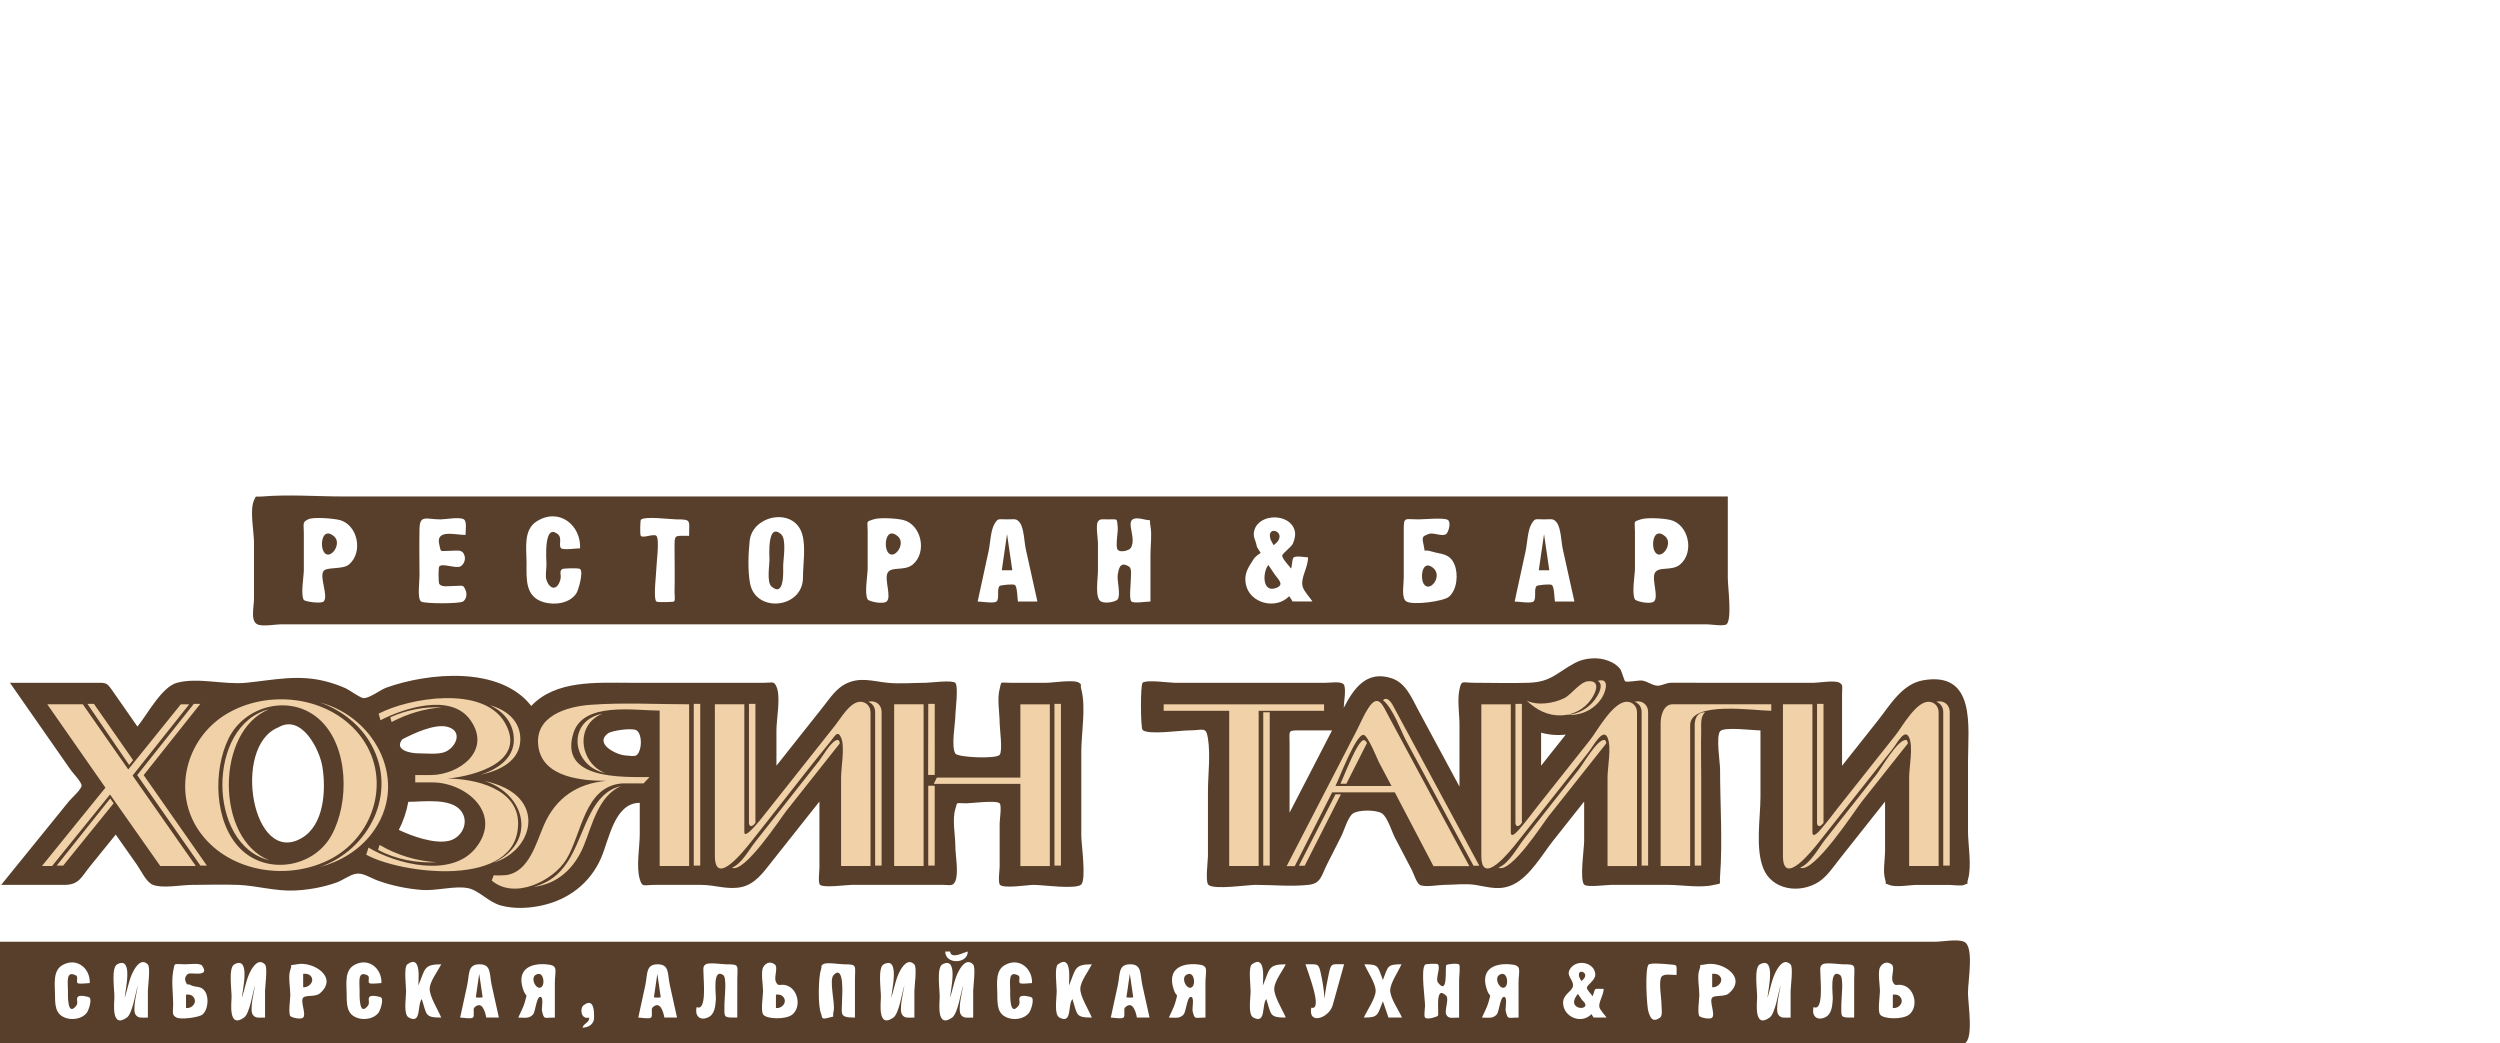 <?xml version="1.0" encoding="utf-8"?>
<!-- Generator: Adobe Illustrator 19.2.1, SVG Export Plug-In . SVG Version: 6.00 Build 0)  -->
<svg version="1.1" id="Слой_1" xmlns="http://www.w3.org/2000/svg" xmlns:xlink="http://www.w3.org/1999/xlink" x="0px" y="0px"
	 width="115px" height="48px" viewBox="0 0 115 48" enable-background="new 0 0 115 48" xml:space="preserve">
<path fill="#573F2B" d="M2.957,40.704c0.68,0,0.771-0.343,1.198-0.87c0.39-0.481,0.779-0.962,1.169-1.443
	c0.324,0.461,0.647,0.921,0.971,1.382c0.201,0.287,0.433,0.813,0.745,0.932c0.452,0.172,1.317,0,1.799,0c0.7,0,1.406-0.027,2.106,0
	c0.88,0.033,1.71,0.3,2.611,0.258c0.656-0.031,1.312-0.149,1.931-0.369c0.275-0.098,0.604-0.351,0.881-0.4
	c0.325-0.058,0.645,0.178,0.989,0.305c0.648,0.239,1.333,0.378,2.02,0.437c0.671,0.058,1.508-0.198,2.137-0.084
	c0.506,0.092,0.961,0.653,1.536,0.804c0.609,0.161,1.268,0.129,1.879-0.005c1.222-0.269,2.21-1.019,2.717-2.174
	c0.375-0.855,0.614-2.546,1.783-2.546c0,0.478,0,0.956,0,1.434c0,0.602-0.173,1.501,0,2.077c0.118,0.392,0.168,0.263,0.686,0.263
	c0.717,0,1.433,0,2.15,0c0.624,0,1.191,0.234,1.826,0.103c0.633-0.13,1.006-0.658,1.381-1.132c0.74-0.935,1.481-1.869,2.221-2.804
	c0,1.017,0,2.034,0,3.051c0,0.141-0.072,0.696,0.03,0.781c0.177,0.148,1.232,0,1.455,0c0.869,0,1.737,0,2.606,0
	c0.525,0,1.05,0,1.575,0c0.332,0,0.475,0.082,0.587-0.171c0.16-0.364,0-1.224,0-1.613c0-0.498-0.152-1.232,0-1.705
	c0.113-0.353-0.014-0.261,0.504-0.261c0.205,0,1.381-0.157,1.534,0c0.103,0.105,0,0.758,0,0.919c0,0.663,0,1.326,0,1.99
	c0,0.151-0.086,0.743,0.018,0.842c0.192,0.181,1.268,0,1.551,0c0.417,0,1.948,0.222,2.186-0.019c0.236-0.24,0-1.902,0-2.227
	c0-1.289,0-2.578,0-3.866c0-0.855,0.223-2.06,0-2.889c-0.067-0.251,0.054-0.185-0.099-0.295c-0.226-0.162-1.22,0-1.507,0
	c-0.554,0-1.107,0-1.661,0c-0.514,0-0.384-0.095-0.488,0.283c-0.125,0.452,0,1.104,0,1.578c0,0.228,0.149,1.27,0,1.453
	c-0.163,0.2-1.927,0.121-2.038-0.059c-0.203-0.332,0-1.366,0-1.754c0-0.2,0.151-1.335,0-1.496c-0.136-0.145-1.167-0.006-1.35-0.006
	c-0.581,0-1.197,0.06-1.776,0c-0.677-0.071-1.282-0.287-1.944,0.062c-0.433,0.228-0.719,0.673-1.016,1.048
	c-0.715,0.902-1.429,1.803-2.144,2.705c0-0.544,0-1.088,0-1.632c0-0.511,0.21-1.541,0-2.009c-0.116-0.26-0.175-0.174-0.56-0.174
	c-0.664,0-1.327,0-1.991,0c-1.406,0-2.812,0-4.218,0c-1.508,0-3.384-0.129-4.509,1.065c-1.439-1.849-4.736-1.534-6.672-0.839
	c-0.261,0.094-0.781,0.5-1.048,0.479c-0.158-0.012-0.651-0.377-0.808-0.447c-0.287-0.129-0.588-0.234-0.892-0.314
	c-1.297-0.343-2.416-0.072-3.7,0.056c-1.004,0.1-2.207-0.259-3.175,0c-0.698,0.187-1.349,1.43-1.82,2.015
	c-0.367-0.527-0.734-1.053-1.101-1.58c-0.325-0.467-0.309-0.435-0.866-0.435c-1.3,0-2.6,0-3.9,0
	c0.567,0.814,1.135,1.627,1.702,2.441c0.367,0.526,0.734,1.052,1.101,1.578c0.091,0.13,0.498,0.549,0.494,0.715
	c-0.003,0.165-0.478,0.59-0.576,0.71c-0.424,0.523-0.848,1.046-1.272,1.569c-0.617,0.761-1.233,1.522-1.85,2.283H2.957z
	 M27.964,33.737c0.178-0.13,1.075-0.263,1.304-0.148c0.206,0.104,0.268,0.582,0.16,0.908c-0.115,0.347-0.225,0.291-0.691,0.25
	C28.34,34.712,27.331,34.211,27.964,33.737C28.127,33.618,27.852,33.821,27.964,33.737z M18.505,34.009
	c0.503-0.26,1.496-0.739,2.093-0.571c0.762,0.216,0.325,1.047-0.227,1.184c-0.339,0.084-0.773,0.032-1.119,0.032
	C18.903,34.654,18.108,34.518,18.505,34.009z M18.782,36.884c0.688,0,1.989-0.202,2.445,0.444c0.373,0.529-0.001,1.223-0.587,1.352
	c-0.681,0.15-1.705-0.223-2.294-0.505C18.554,37.771,18.702,37.332,18.782,36.884z M12.8,33.461
	c1.079-0.638,1.907,1.025,2.032,1.822c0.166,1.055,0.087,2.658-0.954,3.267C11.608,39.878,10.653,34.326,12.8,33.461z
	 M76.861,31.407c-0.205,0.002-0.413,0.131-0.596,0.135c-0.225,0.005-0.439-0.175-0.7-0.233c-0.164-0.036-0.703,0.098-0.812,0.026
	c-0.032-0.021-0.172-0.489-0.213-0.544c-0.139-0.189-0.323-0.302-0.537-0.388c-0.472-0.192-1.098-0.15-1.545,0.087
	c-0.845,0.449-1.098,0.88-2.13,0.917c-0.833,0.03-1.677-0.001-2.511,0c-0.565,0-0.584-0.137-0.681,0.304
	c-0.107,0.489,0,1.128,0,1.627c0,0.948,0,1.897,0,2.845c-0.63-1.169-1.26-2.337-1.889-3.506c-0.301-0.558-0.574-1.258-1.222-1.474
	c-1.168-0.39-1.76,0.479-2.213,1.357c0-0.236,0.129-0.902,0-1.076c-0.116-0.157-0.599-0.076-0.844-0.076c-0.45,0-0.9,0-1.35,0
	c-1.866,0-3.732,0-5.598,0c-0.207,0-1.297-0.154-1.46,0c-0.106,0.1-0.096,2.08,0,2.171c0.25,0.238,1.744,0.02,2.118,0.02
	c0.679,0,0.799-0.199,0.888,0.368c0.122,0.776,0,1.669,0,2.454c0,0.986,0,1.973,0,2.959c0,0.212-0.131,1.182,0.023,1.324
	c0.257,0.237,1.819,0,2.162,0c0.797,0,1.645,0.086,2.439,0c0.581-0.063,0.585-0.416,0.866-0.97c0.215-0.424,0.43-0.848,0.645-1.272
	c0.13-0.256,0.294-0.857,0.524-1.034c0.244-0.188,1.114-0.187,1.362,0c0.247,0.186,0.439,0.838,0.583,1.112
	c0.258,0.493,0.516,0.985,0.774,1.478c0.078,0.15,0.219,0.601,0.367,0.686c0.217,0.124,0.876,0,1.12,0c0.457,0,0.97-0.07,1.422,0
	c0.627,0.098,1.142,0.289,1.775-0.027c0.766-0.383,1.316-1.374,1.833-2.026h0l1.41-1.78c0,0.608,0,1.216,0,1.824
	c0,0.31-0.214,1.776,0,1.997c0.131,0.136,1.036,0.012,1.23,0.012c0.875,0,1.751,0,2.626,0c0.637,0,1.497,0.154,2.117,0
	c0.375-0.093,0.246,0.045,0.28-0.414c0.119-1.615,0-3.283,0-4.903c0-0.304-0.195-1.502,0-1.748c0.174-0.22,1.515-0.04,1.858-0.04
	c0,1.014,0,2.029,0,3.043c0,0.98-0.245,2.357,0.128,3.297c0.401,1.011,1.687,1.181,2.547,0.629c0.393-0.253,0.679-0.696,0.966-1.058
	c0.697-0.879,1.393-1.759,2.09-2.638c0,0.762,0,1.523,0,2.285c0,0.362-0.106,0.931,0,1.281c0.106,0.35-0.097,0.138,0.196,0.267
	c0.29,0.128,0.964,0,1.274,0c0.493,0,0.986,0,1.479,0c0.152,0,0.556,0.061,0.688,0c0.276-0.127,0.09,0.05,0.179-0.258
	c0.18-0.62,0-1.565,0-2.208c0-1.079,0-2.158,0-3.237c0-1.542,0.386-4.131-2.056-3.711c-0.982,0.169-1.527,1.143-2.102,1.869
	c-0.545,0.688-1.09,1.376-1.636,2.064c0-1.107,0-2.213,0-3.32c0-0.292,0.062-0.393-0.113-0.496c-0.223-0.131-0.936,0-1.188,0
	C81.242,31.407,79.052,31.407,76.861,31.407z M60.298,35.49l-0.978,1.892c0-1.075,0-2.151,0-3.226c0-0.558-0.091-0.559,0.489-0.559
	c0.489,0,0.977,0,1.466,0C60.95,34.229,60.624,34.859,60.298,35.49z M71.458,34.506l-0.567,0.716c0-0.506,0-1.013,0-1.519
	c0.368,0.102,0.755,0.133,1.134,0.088L71.458,34.506z M46.324,24.57c0.081,0.554,0.162,1.109,0.242,1.663c-0.161,0-0.323,0-0.484,0
	C46.163,25.679,46.244,25.124,46.324,24.57z M65.946,26.143c0.425,0.392-0.206,1.162-0.463,0.699
	C65.314,26.54,65.433,25.686,65.946,26.143C66.033,26.224,65.9,26.103,65.946,26.143z M58.636,26.422
	c0.157,0.231,0.467,0.47,0.071,0.622c-0.656,0.252-0.632-0.73-0.363-1.054L58.636,26.422z M58.452,24.833
	c-0.269-0.768,0.924-0.338,0.134,0.247C58.541,24.998,58.496,24.916,58.452,24.833C58.419,24.739,58.485,24.928,58.452,24.833z
	 M35.931,24.575c0.263,0.232,0.095,1.175,0.095,1.46c0,0.216,0.072,1.478-0.539,0.942c-0.223-0.196-0.092-0.968-0.092-1.208
	C35.394,25.581,35.284,24.003,35.931,24.575z M15.365,24.67c0.407,0.352-0.215,1.172-0.479,0.699
	C14.708,25.051,14.836,24.219,15.365,24.67C15.442,24.737,15.317,24.629,15.365,24.67z M41.301,24.67
	c0.407,0.352-0.215,1.172-0.479,0.699C40.646,25.053,40.773,24.216,41.301,24.67C41.379,24.737,41.254,24.629,41.301,24.67z
	 M71.026,24.57c0.081,0.554,0.161,1.109,0.242,1.663c-0.161,0-0.323,0-0.484,0C70.865,25.679,70.946,25.124,71.026,24.57z
	 M76.597,24.67c0.407,0.352-0.215,1.172-0.479,0.699C75.942,25.053,76.068,24.215,76.597,24.67
	C76.674,24.737,76.549,24.629,76.597,24.67z M79.479,22.838c-2.627,0-5.253,0-7.88,0c-6.146,0-12.292,0-18.439,0
	c-7.065,0-14.131,0-21.196,0c-5.384,0-10.768,0-16.152,0c-1.233,0-2.516-0.102-3.747,0c-0.362,0.03-0.263-0.077-0.381,0.178
	c-0.206,0.44,0,1.462,0,1.945c0,0.849,0,1.698,0,2.548c0,0.418-0.172,1.047,0.151,1.209c0.236,0.118,0.84,0,1.099,0
	c1.655,0,3.309,0,4.964,0c5.859,0,11.719,0,17.578,0c7.092,0,14.185,0,21.277,0c5.725,0,11.45,0,17.175,0c1.529,0,3.058,0,4.587,0
	c0.158,0,0.773,0.1,0.903,0c0.265-0.204,0.061-1.752,0.061-2.123C79.479,25.342,79.479,24.09,79.479,22.838z M16.049,25.97
	c-0.288,0.238-1.01,0.098-1.163,0.295c-0.21,0.271,0.24,1.169,0,1.404c-0.118,0.115-0.857,0.003-0.91-0.072
	c-0.156-0.219,0-1.1,0-1.364c0-0.572,0-1.145,0-1.717c0-0.433-0.082-0.483,0.193-0.625c0.236-0.122,1.126-0.044,1.426,0.023
	C16.445,24.106,16.732,25.4,16.049,25.97C15.867,26.12,16.28,25.777,16.049,25.97z M21.414,24.607c-0.488,0-1.39-0.279-1.205,0.454
	c0.091,0.361-0.004,0.278,0.465,0.278c0.296,0,0.537-0.073,0.65,0.119c0.156,0.264-0.008,0.521-0.141,0.596
	c-0.201,0.115-0.818-0.16-0.975,0c-0.051,0.052-0.045,0.747,0,0.81c0.115,0.16,0.43,0.09,0.692,0.09
	c0.386,0,0.399-0.079,0.513,0.186c0.103,0.239,0.006,0.451-0.115,0.53c-0.164,0.108-1.782,0.105-1.928,0
	c-0.182-0.13-0.073-0.914-0.073-1.175c0-0.724-0.017-1.449,0-2.173c0.016-0.665,0.315-0.43,0.97-0.43c0.22,0,0.893-0.127,1.073,0
	C21.485,23.992,21.414,24.382,21.414,24.607z M26.684,25.223c-0.151,0-0.774,0.086-0.871,0c-0.136-0.121,0.061-0.47-0.145-0.642
	c-0.678-0.567-0.531,1.195-0.531,1.409c0,0.193-0.062,0.497,0,0.685c0.147,0.445,0.491,0.512,0.637,0
	c0.068-0.241-0.073-0.385,0.091-0.5c0.043-0.03,0.749-0.059,0.819,0c0.165,0.137-0.078,0.975-0.169,1.115
	c-0.301,0.465-0.984,0.556-1.484,0.417c-0.891-0.247-0.81-1.081-0.81-1.834c0-0.634-0.158-1.497,0.469-1.892
	C25.721,23.333,26.73,24.157,26.684,25.223z M31.697,24.649c-0.68,0-0.668-0.085-0.668,0.578c0,0.667,0.017,1.337,0,2.004
	c-0.003,0.1,0.042,0.377-0.023,0.438c-0.024,0.023-0.758,0.051-0.814,0c-0.149-0.137,0-1.315,0-1.51c0-0.219,0.158-1.361,0-1.51
	c-0.123-0.116-0.604,0.123-0.715,0c-0.048-0.053-0.023-0.71,0-0.737c0.151-0.182,1.38-0.021,1.645-0.021
	C31.826,23.891,31.697,23.936,31.697,24.649z M36.936,26.57c0,1.425-2.173,1.643-2.433,0.27c-0.112-0.591-0.08-1.367-0.019-1.957
	c0.125-1.206,2.059-1.568,2.42-0.302C37.074,25.177,36.936,25.96,36.936,26.57z M41.985,25.97c-0.387,0.32-1.003,0.06-1.162,0.396
	c-0.144,0.304,0.198,1.103-0.039,1.304c-0.162,0.137-0.805,0.005-0.871-0.099c-0.159-0.25,0-1.134,0-1.427c0-0.565,0-1.13,0-1.694
	c0-0.496-0.1-0.438,0.261-0.558c0.287-0.096,1.032-0.051,1.358,0.023C42.375,24.108,42.67,25.4,41.985,25.97
	C41.803,26.12,42.217,25.777,41.985,25.97z M46.824,27.669c-0.026-0.144-0.026-0.668-0.137-0.758
	c-0.076-0.062-0.66,0.005-0.701,0.042c-0.149,0.134,0.006,0.589-0.148,0.716c-0.123,0.101-0.696,0-0.866,0
	c0.169-0.776,0.337-1.552,0.506-2.328c0.074-0.34,0.089-0.945,0.271-1.245c0.164-0.271,0.171-0.205,0.576-0.205
	c0.354,0,0.431-0.058,0.594,0.162c0.183,0.249,0.2,0.904,0.266,1.202c0.178,0.805,0.356,1.609,0.535,2.414
	C47.421,27.669,47.123,27.669,46.824,27.669z M52.921,27.669c-0.172,0-0.757,0.099-0.871,0c-0.119-0.104-0.039-0.708-0.039-0.889
	c0-0.191,0.068-0.617-0.062-0.705c-0.442-0.3-0.493,0.124-0.533,0.36c-0.044,0.259,0.147,0.921,0,1.133
	c-0.079,0.114-0.562,0.211-0.768,0.102c-0.297-0.157-0.142-1.037-0.142-1.436c0-0.418,0-0.835,0-1.253c0-0.193-0.112-0.834,0-0.99
	c0.101-0.141,0.204-0.099,0.455-0.099c0.493,0,0.401-0.069,0.455,0.37c0.022,0.179-0.12,0.898,0,1.028
	c0.136,0.148,0.524,0.027,0.595-0.078c0.364-0.537-0.557-1.606,0.622-1.32c0.394,0.096,0.217-0.077,0.288,0.316
	c0.073,0.404,0,0.889,0,1.299C52.921,26.228,52.921,26.949,52.921,27.669z M59.454,27.669c-0.027-0.081-0.107-0.17-0.153-0.242
	c-0.614,0.636-1.812,0.324-1.988-0.537c-0.109-0.534,0.135-0.82,0.392-1.229c0.085-0.087,0.181-0.161,0.286-0.224
	c-0.058-0.094-0.117-0.188-0.175-0.282c-0.041-0.31-0.221-0.465-0.105-0.8c0.259-0.752,1.617-0.738,1.839,0.033
	c0.062,0.213,0.005,0.432-0.082,0.627c-0.063,0.142-0.481,0.445-0.487,0.543c-0.009,0.133,0.324,0.477,0.405,0.594
	c0.069-0.159,0.032-0.444,0.131-0.515c0.112-0.08,0.511,0,0.653,0c0,0.492-0.364,0.956-0.245,1.356
	c0.065,0.218,0.321,0.481,0.45,0.675H59.454z M66.64,27.459c-0.253,0.203-1.631,0.39-1.942,0.211
	c-0.246-0.142-0.126-0.74-0.126-1.09c0-0.733,0-1.465,0-2.198c0-0.624,0.033-0.491,0.693-0.491c0.27,0,1.257-0.103,1.364,0.05
	c0.125,0.179-0.025,0.573-0.108,0.628c-0.197,0.131-0.6-0.099-0.819,0c-0.231,0.105-0.314,0.078-0.22,0.482
	c0.107,0.459-0.07,0.182,0.354,0.313c0.473,0.146,0.845,0.075,1.069,0.602C67.091,26.404,67.029,27.145,66.64,27.459
	C66.465,27.599,66.875,27.269,66.64,27.459z M71.526,27.669c-0.026-0.144-0.026-0.668-0.137-0.758
	c-0.076-0.062-0.661,0.005-0.701,0.042c-0.149,0.134,0.006,0.589-0.148,0.716c-0.123,0.101-0.696,0-0.866,0
	c0.169-0.776,0.337-1.552,0.506-2.328c0.074-0.34,0.089-0.945,0.271-1.245c0.164-0.271,0.171-0.205,0.576-0.205
	c0.354,0,0.431-0.058,0.594,0.162c0.183,0.249,0.2,0.904,0.266,1.202c0.178,0.805,0.356,1.609,0.535,2.414
	C72.123,27.669,71.824,27.669,71.526,27.669z M77.281,25.97c-0.387,0.319-1.003,0.061-1.163,0.396
	c-0.144,0.304,0.198,1.103-0.039,1.304c-0.162,0.137-0.805,0.005-0.871-0.099c-0.159-0.25,0-1.134,0-1.427c0-0.565,0-1.13,0-1.694
	c0-0.496-0.1-0.438,0.261-0.558c0.287-0.096,1.032-0.051,1.358,0.023C77.67,24.108,77.965,25.399,77.281,25.97
	C77.098,26.12,77.512,25.777,77.281,25.97z M51.972,44.797c0.052,0.36,0.105,0.719,0.157,1.079c-0.067,0.019-0.247,0.018-0.314,0
	C51.868,45.516,51.92,45.157,51.972,44.797z M69.07,44.803c0.262-0.056,0.323,0.423,0.193,0.576
	C69.028,45.654,68.622,44.899,69.07,44.803z M54.668,44.803c0.262-0.056,0.323,0.423,0.193,0.576
	C54.625,45.655,54.22,44.899,54.668,44.803z M30.237,44.797c0.052,0.36,0.105,0.719,0.157,1.079c-0.067,0.019-0.247,0.018-0.314,0
	C30.132,45.516,30.185,45.157,30.237,44.797z M22.044,44.798c0.052,0.359,0.105,0.719,0.157,1.078c-0.067,0.019-0.247,0.018-0.314,0
	C21.939,45.516,21.992,45.157,22.044,44.798L22.044,44.798z M24.74,44.803c0.262-0.055,0.323,0.423,0.193,0.576
	C24.697,45.654,24.291,44.899,24.74,44.803z M14.257,44.862c0.271,0.233-0.032,0.583-0.311,0.55c0-0.205,0-0.41,0-0.615
	C14.046,44.785,14.18,44.795,14.257,44.862C14.308,44.905,14.226,44.835,14.257,44.862z M8.857,45.818
	c0.268,0.246-0.002,0.589-0.3,0.55c0-0.205,0-0.41,0-0.614C8.653,45.74,8.782,45.751,8.857,45.818
	C8.914,45.87,8.827,45.791,8.857,45.818z M72.655,44.968c-0.178-0.502,0.605-0.214,0.087,0.16
	C72.713,45.075,72.684,45.021,72.655,44.968C72.633,44.906,72.676,45.029,72.655,44.968z M35.993,45.818
	c0.267,0.246-0.002,0.589-0.3,0.55c0-0.205,0-0.41,0-0.614C35.789,45.74,35.918,45.751,35.993,45.818
	C36.05,45.87,35.963,45.791,35.993,45.818z M-0.008,43.32c0,0.781,0,1.562,0,2.342c0,0.315-0.235,2.137,0,2.342
	c0.085,0.075,0.569,0,0.676,0c1.693,0,3.386,0,5.078,0c6.974,0,13.948,0,20.922,0c9.099,0,18.199,0,27.298,0
	c8.117,0,16.235,0,24.352,0c2.721,0,5.443,0,8.164,0c0.85,0,1.7,0,2.55,0c0.316,0,1.043,0.142,1.332,0
	c0.439-0.216,0.163-1.812,0.163-2.342c0-0.549,0.295-2.137-0.181-2.342c-0.316-0.136-1.001,0-1.339,0c-0.869,0-1.738,0-2.607,0
	c-6.448,0-12.896,0-19.344,0c-9.031,0-18.063,0-27.094,0c-8.432,0-16.864,0-25.296,0c-4.672,0-9.344,0-14.015,0
	C0.431,43.32,0.212,43.32-0.008,43.32z M43.705,43.77c0.037,0.384,0.664,0.019,0.813,0c0,0.582-1.038,0.604-1.038,0
	C43.554,43.77,43.63,43.77,43.705,43.77z M4.129,45.221c-0.114,0-0.484,0.059-0.56,0c-0.07-0.054,0.034-0.294-0.065-0.346
	c-0.485-0.258-0.379,0.302-0.379,0.674c0,0.226-0.036,1.25,0.384,0.712c0.112-0.144-0.035-0.333,0.09-0.422
	c0.105-0.074,0.494,0.009,0.529,0.057c0.099,0.136-0.053,0.588-0.141,0.7c-0.2,0.254-0.598,0.331-0.907,0.246
	c-0.569-0.157-0.544-0.644-0.55-1.139c-0.005-0.442-0.103-1.058,0.348-1.311C3.538,44.022,4.159,44.553,4.129,45.221z M6.802,46.808
	c-0.296,0-0.438,0.043-0.563-0.13c-0.166-0.229,0.082-1.161,0.106-1.362c-0.11,0.322-0.244,1.304-0.509,1.492
	c-0.741,0.527-0.574-0.686-0.574-0.952c0-0.374-0.151-1.351,0.129-1.498c0.776-0.407,0.349,1.27,0.349,1.539
	c0.126-0.39,0.202-0.877,0.4-1.234c0.101-0.182,0.358-0.609,0.662-0.296c0.126,0.13,0,1.041,0,1.217
	C6.802,45.991,6.802,46.399,6.802,46.808z M9.307,46.672c-0.164,0.131-0.984,0.239-1.186,0.136c-0.237-0.119-0.155-0.259-0.155-0.61
	c0-0.476-0.088-1.055,0-1.522c0.08-0.425,0.014-0.319,0.552-0.319c0.233,0,0.685-0.073,0.783,0.069
	c0.376,0.545-0.513,0.287-0.648,0.371c-0.089,0.056-0.197,0.201-0.097,0.398c0.091,0.179,0.029,0.022,0.211,0.118
	c0.246,0.13,0.48,0.009,0.668,0.297C9.617,45.887,9.577,46.454,9.307,46.672C9.194,46.762,9.46,46.549,9.307,46.672z M12.192,46.808
	c-0.296,0-0.438,0.043-0.563-0.13c-0.166-0.229,0.082-1.161,0.106-1.362c-0.11,0.322-0.244,1.304-0.509,1.492
	c-0.74,0.526-0.573-0.687-0.573-0.952c0-0.374-0.151-1.351,0.129-1.498c0.776-0.407,0.349,1.27,0.349,1.539
	c0.126-0.39,0.202-0.877,0.399-1.234c0.101-0.182,0.358-0.609,0.662-0.296c0.126,0.13,0,1.041,0,1.217
	C12.192,45.991,12.192,46.399,12.192,46.808z M14.701,45.705c-0.193,0.159-0.646,0.059-0.755,0.188
	c-0.145,0.173,0.153,0.751,0,0.915c-0.1,0.106-0.54-0.001-0.591-0.069c-0.099-0.133,0-0.823,0-0.974c0-0.3-0.11-0.883,0-1.154
	c0.132-0.323-0.134-0.165,0.308-0.255C14.406,44.207,15.598,44.957,14.701,45.705C14.583,45.803,14.851,45.58,14.701,45.705z
	 M17.545,45.221c-0.114,0-0.484,0.059-0.56,0c-0.07-0.054,0.034-0.294-0.065-0.346c-0.485-0.258-0.379,0.302-0.379,0.674
	c0,0.226-0.036,1.25,0.384,0.712c0.112-0.144-0.035-0.333,0.091-0.422c0.105-0.074,0.494,0.009,0.529,0.057
	c0.099,0.136-0.053,0.588-0.141,0.7c-0.2,0.254-0.599,0.331-0.908,0.246c-0.569-0.157-0.544-0.644-0.55-1.139
	c-0.005-0.442-0.103-1.058,0.348-1.311C16.954,44.022,17.575,44.553,17.545,45.221z M20.296,46.808
	c-0.761,0-0.661-0.125-0.894-0.853c-0.223,0.276-0.002,1.171-0.595,0.853c-0.262-0.14-0.128-0.868-0.128-1.225
	c0-0.239-0.112-1.101,0.059-1.225c0.655-0.476,0.505,0.72,0.505,0.976c0.324-0.764,0.23-0.976,1.055-0.976
	c-0.154,0.307-0.519,0.777-0.532,1.109C19.75,45.84,20.155,46.453,20.296,46.808z M22.368,46.808
	c-0.043-0.241-0.187-0.804-0.543-0.466c-0.089,0.084,0.022,0.388-0.071,0.466c-0.089,0.075-0.461,0-0.587,0
	c0.108-0.495,0.215-0.991,0.323-1.486c0.111-0.509,0.009-0.956,0.554-0.965c0.568-0.009,0.461,0.449,0.575,0.965
	c0.11,0.495,0.219,0.991,0.329,1.486C22.755,46.808,22.562,46.808,22.368,46.808z M25.523,46.808c-0.51,0-0.487,0.11-0.591-0.298
	c-0.032-0.125,0.113-0.735-0.116-0.644c-0.139,0.055-0.195,0.687-0.294,0.797c-0.185,0.203-0.354,0.146-0.682,0.146
	c0.097-0.228,0.233-0.463,0.299-0.701c0.146-0.533,0.064-0.143-0.089-0.637c-0.27-0.873,0.331-1.172,1.081-1.113
	c0.584,0.046,0.392,0.259,0.392,0.863C25.523,45.749,25.523,46.279,25.523,46.808z M27.329,46.808c0,0.302-0.257,0.464-0.536,0.464
	c0.067-0.216,0.311-0.209,0.311-0.464c-0.389,0.108-0.443-0.43-0.255-0.57C27.34,45.871,27.329,46.572,27.329,46.808z
	 M30.562,46.808c-0.044-0.241-0.187-0.804-0.543-0.466c-0.089,0.084,0.022,0.388-0.071,0.466c-0.089,0.075-0.461,0-0.587,0
	c0.108-0.495,0.215-0.991,0.323-1.486c0.111-0.509,0.009-0.956,0.554-0.965c0.569-0.009,0.461,0.449,0.576,0.965
	c0.11,0.495,0.219,0.991,0.329,1.486C30.949,46.808,30.755,46.808,30.562,46.808z M33.914,46.808c-0.661,0-0.59,0.024-0.59-0.62
	c0-0.264,0.125-1.218-0.06-1.339c-0.509-0.332-0.317,0.913-0.334,1.124c-0.025,0.312-0.044,0.698-0.378,0.835
	c-0.397,0.164-0.601-0.127-0.505-0.484c0.461,0.223,0.317-1.177,0.318-1.433c0-0.266-0.062-0.431,0.099-0.533
	c0.152-0.097,0.757,0,0.94,0c0.642,0,0.511,0.041,0.511,0.691C33.914,45.634,33.914,46.221,33.914,46.808z M36.443,46.672
	c-0.304,0.242-1.208,0.212-1.342-0.013c-0.112-0.188,0-0.85,0-1.077c0-0.238-0.107-0.856,0-1.077
	c0.069-0.143,0.269-0.333,0.529-0.149c0.188,0.132-0.043,0.58,0.061,0.807c0.127,0.276,0.203,0.049,0.544,0.186
	C36.715,45.542,36.867,46.33,36.443,46.672C36.33,46.762,36.596,46.549,36.443,46.672z M39.328,46.808
	c-0.765,0-0.591-0.144-0.591-0.888c0-0.055,0.116-1.593-0.389-1.071c-0.226,0.233,0.079,1.322,0,1.653
	c-0.082,0.341,0.106,0.217-0.207,0.306c-0.4,0.115-0.299-0.001-0.38-0.202c-0.14-0.347-0.117-1.64,0-1.994
	c0.075-0.226-0.037-0.148,0.1-0.255c0.14-0.109,0.752,0,0.95,0c0.644,0,0.517,0.05,0.517,0.691
	C39.328,45.634,39.328,46.221,39.328,46.808z M42.062,46.808c-0.296,0-0.438,0.043-0.563-0.13c-0.166-0.229,0.082-1.161,0.106-1.362
	c-0.11,0.322-0.244,1.304-0.509,1.492c-0.741,0.526-0.574-0.686-0.574-0.952c0-0.374-0.151-1.351,0.129-1.498
	c0.776-0.407,0.349,1.27,0.349,1.539c0.126-0.39,0.202-0.877,0.4-1.234c0.101-0.182,0.358-0.609,0.662-0.296
	c0.126,0.13,0,1.041,0,1.217C42.062,45.991,42.062,46.399,42.062,46.808z M44.766,46.808c-0.296,0-0.437,0.043-0.563-0.13
	c-0.166-0.229,0.082-1.161,0.106-1.362c-0.11,0.322-0.245,1.304-0.509,1.492c-0.741,0.526-0.574-0.686-0.574-0.952
	c0-0.372-0.151-1.352,0.128-1.498c0.77-0.403,0.35,1.269,0.35,1.539c0.126-0.39,0.202-0.877,0.4-1.234
	c0.101-0.182,0.357-0.608,0.662-0.296c0.126,0.129,0,1.041,0,1.217C44.766,45.991,44.766,46.399,44.766,46.808z M47.473,45.221
	c-0.114,0-0.484,0.059-0.56,0c-0.07-0.054,0.034-0.294-0.065-0.346c-0.485-0.258-0.379,0.302-0.379,0.674
	c0,0.226-0.036,1.25,0.384,0.712c0.112-0.144-0.035-0.332,0.09-0.422c0.105-0.074,0.495,0.009,0.53,0.057
	c0.099,0.136-0.053,0.588-0.141,0.7c-0.2,0.254-0.598,0.331-0.907,0.246c-0.569-0.157-0.544-0.644-0.549-1.139
	c-0.005-0.442-0.103-1.058,0.348-1.311C46.883,44.022,47.503,44.553,47.473,45.221z M50.225,46.808
	c-0.761,0-0.661-0.125-0.894-0.853c-0.223,0.276-0.002,1.171-0.595,0.853c-0.262-0.14-0.128-0.868-0.128-1.225
	c0-0.239-0.112-1.101,0.059-1.225c0.655-0.476,0.505,0.72,0.505,0.976c0.323-0.765,0.23-0.976,1.055-0.976
	c-0.154,0.307-0.519,0.777-0.532,1.109C49.679,45.84,50.084,46.453,50.225,46.808z M52.297,46.808
	c-0.043-0.241-0.188-0.804-0.543-0.466c-0.089,0.084,0.022,0.388-0.071,0.466c-0.089,0.075-0.462,0-0.587,0
	c0.108-0.495,0.215-0.991,0.323-1.486c0.111-0.509,0.009-0.956,0.554-0.965c0.569-0.009,0.461,0.449,0.576,0.965
	c0.11,0.495,0.22,0.991,0.329,1.486C52.684,46.808,52.491,46.808,52.297,46.808z M55.451,46.808c-0.51,0-0.487,0.11-0.591-0.298
	c-0.032-0.125,0.113-0.735-0.116-0.644c-0.139,0.055-0.195,0.687-0.295,0.797c-0.185,0.203-0.354,0.146-0.682,0.146
	c0.097-0.228,0.233-0.463,0.299-0.701c0.146-0.533,0.064-0.143-0.089-0.637c-0.27-0.873,0.331-1.172,1.081-1.113
	c0.584,0.046,0.392,0.259,0.392,0.863C55.451,45.749,55.451,46.279,55.451,46.808z M59.145,46.808c-0.761,0-0.661-0.125-0.894-0.853
	c-0.223,0.276-0.002,1.171-0.595,0.853c-0.262-0.14-0.128-0.868-0.128-1.225c0-0.239-0.112-1.101,0.059-1.225
	c0.655-0.476,0.505,0.72,0.505,0.976c0.324-0.765,0.23-0.976,1.055-0.976c-0.154,0.307-0.52,0.777-0.532,1.109
	C58.598,45.84,59.004,46.453,59.145,46.808z M61.302,46.245c-0.16,0.577-1.139,0.929-0.983,0.109
	c0.56,0.151-0.174-1.674-0.266-1.997c0.611,0,0.605-0.064,0.729,0.534c0.073,0.354,0.121,0.679,0.145,1.039
	c0.042-0.375,0.11-0.728,0.189-1.097c0.119-0.557,0.125-0.477,0.713-0.477C61.653,44.986,61.478,45.615,61.302,46.245z
	 M63.87,46.808l-0.256-0.748c-0.26,0.633-0.196,0.748-0.877,0.748c0.141-0.321,0.551-0.896,0.543-1.239
	c-0.008-0.356-0.377-0.88-0.519-1.212c0.68,0,0.607,0.092,0.853,0.72c0.246-0.625,0.182-0.72,0.854-0.72
	c-0.135,0.316-0.527,0.875-0.519,1.212c0.009,0.362,0.395,0.902,0.543,1.239C64.284,46.808,64.077,46.808,63.87,46.808z
	 M67.119,46.808c-0.313,0-0.479,0.071-0.59-0.131c-0.097-0.176,0.139-0.728,0-0.868c-0.554-0.557-0.314,0.821-0.386,0.916
	c-0.03,0.04-0.484,0.201-0.591,0.083c-0.064-0.071,0-0.428,0-0.529c0-0.319-0.204-1.675,0-1.904
	c0.033-0.037,0.548-0.065,0.591-0.018c0.139,0.152-0.124,0.667,0,0.833c0.488,0.654,0.318-0.718,0.386-0.793
	c0.051-0.057,0.522-0.097,0.59-0.031c0.059,0.057,0,0.611,0,0.682C67.119,45.634,67.119,46.221,67.119,46.808z M69.854,46.808
	c-0.51,0-0.487,0.11-0.591-0.298c-0.032-0.125,0.113-0.734-0.116-0.644c-0.139,0.055-0.195,0.687-0.295,0.797
	c-0.185,0.203-0.354,0.146-0.682,0.146c0.097-0.228,0.233-0.463,0.299-0.701c0.146-0.533,0.064-0.142-0.089-0.637
	c-0.27-0.872,0.331-1.172,1.081-1.113c0.584,0.046,0.392,0.259,0.392,0.863C69.854,45.749,69.854,46.279,69.854,46.808z
	 M73.305,46.808c-0.033-0.052-0.066-0.105-0.099-0.157c-0.468,0.487-1.302,0.125-1.304-0.526c-0.001-0.388,0.421-0.524,0.454-0.765
	c0.044-0.322-0.4-0.489-0.077-0.863c0.327-0.379,1.085-0.207,1.104,0.33c0.01,0.265-0.386,0.476-0.386,0.611
	c0,0.098,0.205,0.301,0.263,0.386c0.171-0.401-0.019-0.335,0.509-0.335c0,0.271-0.23,0.596-0.202,0.815
	c0.019,0.153,0.248,0.373,0.335,0.502H73.305z M77.121,44.849c-0.242,0-0.586-0.071-0.693,0.084c-0.141,0.205,0,1.003,0,1.255
	c0,0.195,0.063,0.529-0.062,0.62c-0.385,0.281-0.469-0.074-0.535-0.255c-0.083-0.226-0.173-1.978,0-2.178
	c0.082-0.095,0.76-0.032,0.903-0.018C77.195,44.403,77.121,44.331,77.121,44.849z M79.514,45.705
	c-0.193,0.16-0.646,0.059-0.754,0.188c-0.145,0.173,0.153,0.751,0,0.915c-0.1,0.106-0.54-0.001-0.59-0.069
	c-0.099-0.133,0-0.823,0-0.974c0-0.3-0.11-0.883,0-1.154c0.132-0.323-0.134-0.165,0.308-0.255
	C79.219,44.207,80.412,44.957,79.514,45.705C79.396,45.803,79.665,45.58,79.514,45.705z M82.368,46.808
	c-0.296,0-0.438,0.043-0.563-0.13c-0.166-0.229,0.082-1.161,0.106-1.362c-0.11,0.322-0.244,1.304-0.509,1.492
	c-0.741,0.527-0.574-0.686-0.574-0.952c0-0.374-0.151-1.352,0.129-1.498c0.776-0.407,0.349,1.27,0.349,1.539
	c0.126-0.39,0.202-0.877,0.4-1.234c0.101-0.182,0.357-0.608,0.662-0.296c0.126,0.13,0,1.041,0,1.217
	C82.368,45.991,82.368,46.399,82.368,46.808z M85.291,46.808c-0.661,0-0.59,0.025-0.59-0.62c0-0.264,0.125-1.219-0.06-1.339
	c-0.508-0.331-0.317,0.913-0.334,1.124c-0.025,0.312-0.045,0.698-0.378,0.835c-0.397,0.164-0.601-0.127-0.505-0.484
	c0.461,0.223,0.317-1.177,0.318-1.433c0-0.266-0.062-0.431,0.099-0.533c0.152-0.097,0.757,0,0.94,0c0.642,0,0.511,0.041,0.511,0.691
	C85.291,45.634,85.291,46.221,85.291,46.808z M87.82,46.672c-0.304,0.242-1.208,0.212-1.342-0.013c-0.112-0.188,0-0.85,0-1.077
	c0-0.238-0.107-0.856,0-1.077c0.069-0.143,0.269-0.333,0.529-0.149c0.188,0.132-0.043,0.58,0.061,0.807
	c0.127,0.276,0.203,0.049,0.544,0.186C88.092,45.542,88.244,46.33,87.82,46.672C87.707,46.762,87.973,46.549,87.82,46.672z
	 M72.774,45.999c0.615,0.533-0.854,0.519-0.189-0.28L72.774,45.999z M87.37,45.818c0.268,0.245-0.002,0.589-0.3,0.55
	c0-0.205,0-0.41,0-0.614C87.165,45.74,87.296,45.751,87.37,45.818z M79.071,44.862c0.27,0.233-0.031,0.583-0.311,0.55
	c0-0.205,0-0.41,0-0.615C78.859,44.785,78.993,44.795,79.071,44.862z"/>
<path fill="#F1D1A7" d="M17.093,38.353c-0.587,0.766-1.457,1.289-2.383,1.533c2.272-0.798,3.589-3.388,2.383-5.608
	c-0.505-0.931-1.39-1.621-2.383-1.968C17.321,32.995,18.861,36.046,17.093,38.353C16.628,38.961,17.312,38.067,17.093,38.353z
	 M17.463,38.867l-0.074,0.229c0.819,0.433,1.776,0.62,2.7,0.566C19.175,39.612,18.25,39.334,17.463,38.867z M15.242,39.498
	c-1.929,1.034-4.628,0.655-5.987-1.138c-1.365-1.8-0.748-4.347,1.132-5.498c1.916-1.172,4.716-0.86,6.148,0.939
	C18.034,35.683,17.3,38.393,15.242,39.498C14.551,39.868,16.08,39.048,15.242,39.498z M15.242,38.437
	c0.842-1.508,0.806-4.109-0.542-5.336c-1.309-1.192-3.427-0.669-4.183,0.866c-0.723,1.467-0.673,3.837,0.522,5.058
	C12.252,40.263,14.411,39.926,15.242,38.437C15.618,37.762,14.804,39.222,15.242,38.437z M12.375,32.628
	c-2.862,0.714-2.859,6.228,0,6.941C9.907,38.575,9.911,33.621,12.375,32.628C11.957,32.732,11.939,32.804,12.375,32.628z
	 M27.181,37.388c-0.715,1.366-0.915,2.953-2.638,3.408c1.119-0.128,1.89-0.874,2.306-1.882c0.394-0.953,0.66-2.275,1.705-2.75
	C27.897,36.316,27.485,36.808,27.181,37.388C26.821,38.076,27.485,36.808,27.181,37.388z M89.22,32.262
	c-0.051,0-0.102,0.006-0.154,0.021c0.187,0.059,0.323,0.233,0.323,0.466v7.069h0.298V32.75
	C89.687,32.459,89.478,32.262,89.22,32.262z M23.225,40.255l-0.006,0.001c0.021,0,0.043,0,0.063-0.002
	C23.264,40.254,23.246,40.252,23.225,40.255z M20.338,32.545c-0.806-0.052-1.652,0.118-2.386,0.45l0.06,0.219
	C18.734,32.841,19.523,32.584,20.338,32.545C20.279,32.541,19.911,32.565,20.338,32.545z M27.181,32.419
	c-1.12,0.081-2.622,0.525-2.414,1.938c0.207,1.404,2.001,1.562,3.125,1.562c-1.343,0.12-2.317,0.784-2.861,2.012
	c-0.36,0.811-0.687,2.178-1.748,2.323c0.027-0.001,0.055-0.003,0.08-0.002c-0.218,0.011-0.429,0.027-0.649,0.01l-0.096,0.241
	c1.044,0.896,2.816,0.026,3.426-0.96c0.726-1.175,0.827-3.39,2.596-3.508h0.966l0.273-0.29c-1.285,0-4.201,0.116-3.493-2.048
	c0.465-1.421,2.807-1.01,3.959-1.01v7.15H31.7v-7.44C30.202,32.397,28.677,32.311,27.181,32.419
	C25.472,32.543,27.381,32.405,27.181,32.419z M23.833,37.873c0-1.596-1.978-2.057-3.248-2.057c1.254-0.124,3.668-0.772,2.64-2.569v0
	c-0.994-1.739-4.417-1.143-5.806-0.419l0.082,0.302c1.083-0.556,3.243-1.263,4.134-0.01c1.008,1.417-0.53,2.532-1.822,2.532
	c-0.237,0-0.475,0-0.712,0v0.338c0.261,0,0.521,0,0.782,0c1.546,0,3.254,1.426,2.01,3.005c-1.112,1.412-3.662,0.759-4.942-0.006
	l-0.105,0.326C18.441,40.204,23.833,40.9,23.833,37.873z M6.609,35.656c0.868-1.093,1.737-2.186,2.605-3.278H8.916
	c-0.868,1.093-1.737,2.186-2.605,3.278c0.969,1.387,1.939,2.775,2.908,4.162h0.298C8.548,38.431,7.578,37.044,6.609,35.656z
	 M71.832,32.907c0.531-0.02,1.024-0.277,1.339-0.707c0.221-0.302,0.488-0.892-0.099-0.866c-0.387,0.017-0.78,0.612-1.109,0.777
	c-0.482,0.242-1.234,0.365-1.738,0.115C70.674,32.655,71.191,32.931,71.832,32.907z M60.907,32.696v-0.298c-0.882,0-1.764,0-2.647,0
	v0.298C59.142,32.696,60.024,32.696,60.907,32.696z M6.099,35.676l2.605-3.278H8.318L5.9,35.396c-0.697-1-1.394-1.999-2.091-2.999
	H2.174l2.676,3.836l-2.921,3.604h0.467l2.664-3.29c0.772,1.096,1.542,2.193,2.313,3.29c0.545,0,1.09,0,1.635,0
	C8.038,38.45,7.068,37.063,6.099,35.676z M83.689,38.001c0.07,0,0.155-0.1,0.192-0.153v-5.47c-0.099,0-0.198,0-0.297,0v5.484
	C83.584,37.931,83.618,38.001,83.689,38.001z M73.363,32.183c-0.302,0.413-0.771,0.669-1.281,0.704
	c0.654,0.044,1.299-0.259,1.632-0.835c0.15-0.259,0.349-0.9-0.222-0.731C73.683,31.401,73.717,31.699,73.363,32.183z M69.814,38.001
	c0.07,0,0.156-0.1,0.193-0.154v-5.47c-0.099,0-0.198,0-0.297,0v5.484C69.71,37.931,69.744,38.001,69.814,38.001z M5.942,35.19
	l0.18-0.225C5.521,34.102,4.92,33.24,4.32,32.378H4.021C4.661,33.315,5.302,34.252,5.942,35.19z M5.071,36.729l-2.463,3.089h0.298
	c0.774-0.956,1.548-1.911,2.322-2.867C5.175,36.877,5.123,36.803,5.071,36.729z M34.556,38.001c0.07,0,0.156-0.1,0.193-0.154v-5.47
	c-0.099,0-0.198,0-0.297,0v5.484C34.451,37.931,34.486,38.001,34.556,38.001z M23.225,36.241c-0.292-0.145-0.618-0.249-0.947-0.32
	c1.919,0.609,2.432,2.826,0.43,3.761C24.394,39.162,25.018,37.129,23.225,36.241C22.933,36.096,23.864,36.558,23.225,36.241z
	 M23.637,34.029c0,0.872-0.779,1.37-1.524,1.605c0.848-0.18,1.802-0.612,1.822-1.605c0.017-0.857-0.632-1.379-1.399-1.589
	C23.188,32.741,23.637,33.291,23.637,34.029z M74.834,32.281c-0.643,0-1.359,1.34-1.698,1.768c-0.416,0.525-0.832,1.05-1.247,1.574
	c-0.386,0.487-0.771,0.973-1.157,1.46c-0.257,0.324-0.501,0.667-0.774,0.977c-0.086,0.097-0.461,0.575-0.461,0.22v-5.882h-1.355
	v6.975c0,1.458,1.358-0.261,1.638-0.615c0.355-0.449,0.711-0.898,1.066-1.347c0.739-0.934,1.479-1.868,2.218-2.802
	c0.234-0.296,0.673-1.149,0.883-0.678c0.191,0.429,0,1.366,0,1.823c0,1.362,0,2.723,0,4.085h1.355V32.77
	C75.302,32.478,75.091,32.281,74.834,32.281z M64.15,32.59c-0.077-0.147-0.288-0.598-0.532-0.385
	c0.485,0.416,0.791,1.362,1.082,1.903c0.308,0.571,0.615,1.141,0.923,1.712c0.719,1.335,1.439,2.67,2.158,4.005h0.268
	C66.749,37.413,65.45,35.002,64.15,32.59z M88.709,32.281c-0.58,0-1.21,1.152-1.515,1.537c-0.407,0.514-0.814,1.028-1.222,1.541
	c-0.482,0.608-0.963,1.216-1.445,1.824c-0.227,0.287-0.444,0.589-0.685,0.864c-0.083,0.095-0.471,0.594-0.471,0.232v-5.882h-1.355
	v6.975c0,1.458,1.358-0.261,1.638-0.615c0.328-0.414,0.656-0.828,0.983-1.243c0.805-1.018,1.611-2.035,2.416-3.053
	c0.228-0.289,0.569-0.979,0.768-0.532c0.191,0.429,0,1.366,0,1.823c0,1.362,0,2.723,0,4.085h1.356V32.77
	C89.177,32.478,88.966,32.281,88.709,32.281z M65.604,36.157l1.986,3.686h-1.651c-0.593-1.133-1.186-2.265-1.779-3.397
	c-0.96,0-1.92,0-2.88,0c-0.574,1.132-1.147,2.265-1.721,3.397h-0.374c1.074-2.079,2.149-4.158,3.223-6.238
	c0.172-0.333,0.325-0.712,0.53-1.026c0.474-0.725,0.669-0.127,0.959,0.405C64.469,34.04,65.034,35.099,65.604,36.157z
	 M64.008,36.155c-0.194-0.368-0.389-0.736-0.583-1.104c-0.068-0.129-0.5-1.233-0.706-1.247c-0.352-0.024-1.118,2.015-1.288,2.351
	h1.288v0h1.094v0H64.008z M62.739,34.043c-0.293,0-0.941,1.736-1.08,2.009h0.274c0.316-0.625,0.634-1.25,0.949-1.876
	C62.823,34.081,62.777,34.043,62.739,34.043z M87.667,34.037c-0.394,0-1.138,1.323-1.358,1.601
	c-0.269,0.341-0.538,0.682-0.806,1.022c-0.512,0.649-1.024,1.298-1.535,1.947c-0.323,0.409-0.679,1.108-1.163,1.306
	c0.626,0.3,2.552-2.679,2.833-3.033c0.708-0.894,1.416-1.787,2.124-2.681C87.763,34.148,87.738,34.037,87.667,34.037z
	 M73.792,34.037c-0.336,0-0.938,1.068-1.168,1.36c-0.328,0.415-0.655,0.831-0.983,1.246c-0.505,0.641-1.011,1.282-1.516,1.923
	c-0.33,0.418-0.702,1.145-1.195,1.347c0.569,0.275,2.049-2.045,2.304-2.366c0.586-0.739,1.171-1.478,1.757-2.218v0l0.895-1.13
	C73.888,34.148,73.864,34.037,73.792,34.037z M60.715,37.939l-0.966,1.886h0.267c0.555-1.095,1.11-2.19,1.665-3.285h-0.25
	L60.715,37.939z M78.196,32.817L78.196,32.817l0,7.001h0.059c0-1.356,0-2.712,0-4.068c0-0.708-0.017-1.418,0-2.125
	c0.007-0.278-0.052-0.658,0.181-0.862C78.354,32.762,78.274,32.78,78.196,32.817z M78.196,32.397h-1.257
	c-0.398,0-0.55,0.489-0.55,0.872v6.568c0.453,0,0.905,0,1.358,0v-6.474c0-1.138,2.971-0.667,3.731-0.667c0-0.1,0-0.199,0-0.299
	C80.384,32.397,79.29,32.397,78.196,32.397z M77.957,33.255c0,2.188,0,4.376,0,6.564c0.08,0,0.16,0,0.239,0v-7.001
	c-0.143,0.081-0.219,0.245-0.236,0.437H77.957z M75.345,32.262c-0.051,0-0.102,0.006-0.154,0.021
	c0.187,0.059,0.324,0.233,0.324,0.466v7.069h0.298V32.75C75.813,32.459,75.603,32.262,75.345,32.262z M48.505,39.818h0.298v-7.441
	h-0.298V39.818z M38.534,34.037c-0.273,0-0.712,0.782-0.85,0.957c-0.557,0.706-1.114,1.412-1.67,2.118
	c-0.427,0.542-0.855,1.084-1.282,1.626c-0.295,0.374-0.613,0.992-1.06,1.176c0.573,0.277,2.248-2.295,2.49-2.601
	c0.822-1.038,1.644-2.076,2.466-3.113C38.63,34.148,38.606,34.037,38.534,34.037z M40.087,32.262c-0.051,0-0.102,0.006-0.154,0.021
	c0.186,0.059,0.323,0.233,0.323,0.466v7.069h0.298V32.75C40.555,32.459,40.344,32.262,40.087,32.262z M58.11,32.764v7.054
	c0.099,0,0.199,0,0.298,0v-7.054C58.309,32.764,58.21,32.764,58.11,32.764z M39.576,32.281c-0.471,0-0.893,0.751-1.147,1.072
	c-0.575,0.725-1.149,1.451-1.724,2.176c-0.538,0.679-1.076,1.357-1.613,2.036c-0.058,0.073-0.853,1.096-0.853,0.714v-5.882h-1.355
	v6.975c0,1.462,1.359-0.263,1.638-0.615c0.24-0.304,0.481-0.608,0.721-0.911c0.985-1.244,1.95-2.507,2.956-3.735
	c0.208-0.254,0.33-0.541,0.49-0.182c0.184,0.411,0,1.385,0,1.823c0,1.362,0,2.723,0,4.085h1.355V32.77
	C40.043,32.478,39.833,32.281,39.576,32.281z M31.913,39.818h0.298v-7.441h-0.298V39.818z M41.131,39.837h1.355v-7.44h-1.355V39.837
	z M58.26,32.398H53.53v0.298h3.013v7.141h1.355v-7.141h0.362V32.398z M27.711,32.83c-1.669,0.332-1.411,2.409,0.123,2.733
	C26.65,35.083,26.429,33.347,27.711,32.83C27.507,32.871,27.494,32.918,27.711,32.83z M46.937,35.769h-3.843
	c-0.047,0.097-0.093,0.193-0.14,0.29c1.328,0,2.655,0,3.983,0v3.779h1.355v-7.44h-1.355V35.769z M42.699,36.143v3.675
	c0.099,0,0.199,0,0.298,0v-3.675C42.898,36.143,42.799,36.143,42.699,36.143z M42.976,35.646h0.022v-3.268c-0.099,0-0.199,0-0.298,0
	l-0.007,3.268C42.787,35.646,42.881,35.646,42.976,35.646z"/>
</svg>
